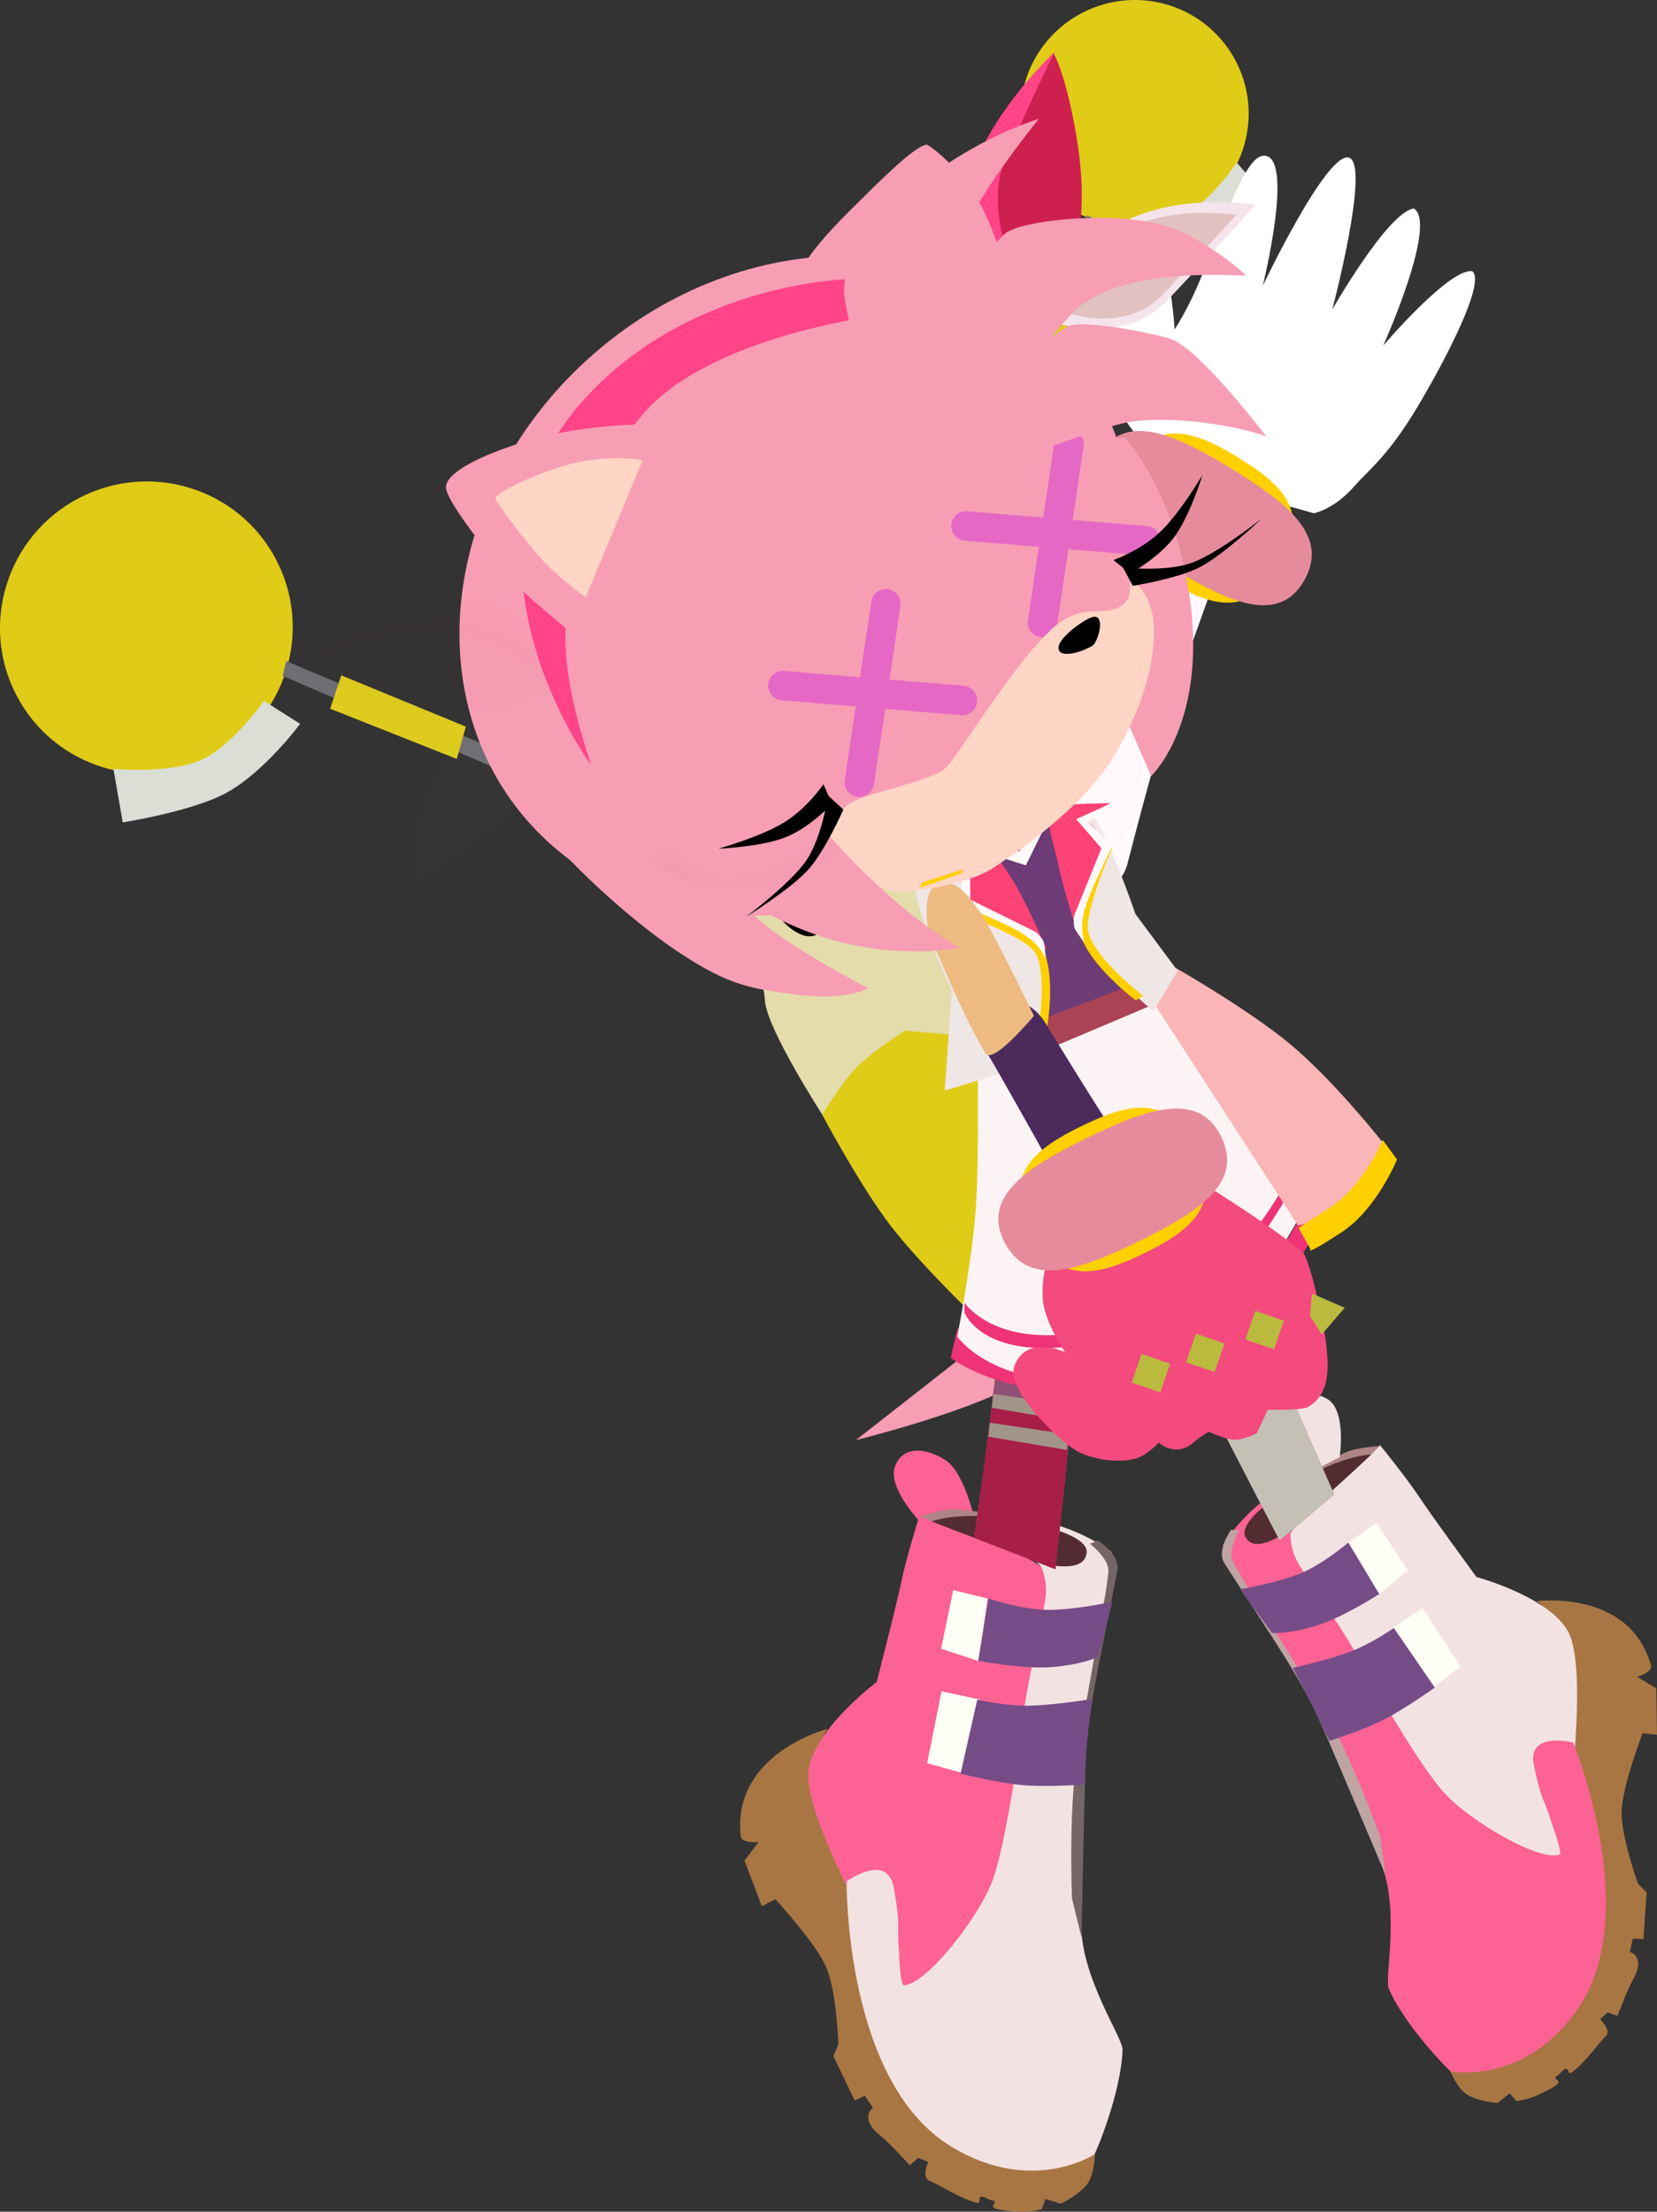 <svg version="1.1" xmlns="http://www.w3.org/2000/svg" xmlns:xlink="http://www.w3.org/1999/xlink" width="28.044" height="37.417" viewBox="0,0,28.044,37.417"><rect x="0" y="0" width="28.044" height="37.417" fill="#333333" stroke="none"/><g transform="translate(-223.636,-163.424)"><g data-paper-data="{&quot;isPaintingLayer&quot;:true}" fill-rule="nonzero" stroke-miterlimit="10" stroke-dasharray="" stroke-dashoffset="0" style="mix-blend-mode: normal"><g stroke="none" stroke-width="0" stroke-linecap="butt" stroke-linejoin="miter"><g data-paper-data="{&quot;index&quot;:null}"><g><path d="M249.639,190.512c0,0 1.574,-0.21 1.939,1.085c0.034,0.12 -0.233,0.195 -0.233,0.195l0.323,0.195l0.012,0.785l-0.244,-0.026c0,0 -0.342,0.893 -0.355,1.318c-0.013,0.424 0.278,1.228 0.278,1.228l0.145,0.148l-0.054,0.79l-0.179,-0.009l-0.052,0.224c0,0 0.287,0.072 0.047,0.483c-0.077,0.132 -0.254,0.599 -0.254,0.599l-0.169,-0.06l-0.125,0.119c0,0 0.196,0.19 0.097,0.284c-0.119,0.112 -0.357,0.455 -0.575,0.613c-0.085,0.061 -0.041,-0.104 -0.127,-0.051c-0.056,0.034 -0.062,0.072 -0.121,0.109c-0.095,0.06 0.065,0.066 0.011,0.131c-0.044,0.054 -0.221,0.142 -0.375,0.21c-0.154,0.068 -0.328,0.088 -0.328,0.088l-0.114,-0.133l-0.201,0.164c0,0 -0.356,-0.026 -0.532,-0.15c-0.176,-0.124 -0.292,-0.431 -0.292,-0.431c0,0 0.64,-0.041 0.985,-0.201c2.597,-2.018 1.454,-3.331 1.106,-5.211c-0.161,-0.868 0.084,-1.337 -0.123,-1.865c-0.169,-0.433 -0.49,-0.634 -0.49,-0.634z" data-paper-data="{&quot;index&quot;:null}" fill="#a87643"/><path d="M247.795,193.468c-0.558,-0.855 -2.463,-3.771 -2.346,-4.059c0.166,-0.366 1.543,-1.537 1.543,-1.537c0,0 0.439,0.538 0.664,0.878c0.225,0.34 0.969,1.353 0.969,1.353c0,0 1.347,0.363 1.589,1.008c0.324,0.865 -0.148,3.836 -0.148,3.836c0,0 -1.296,0.014 -2.271,-1.479z" data-paper-data="{&quot;index&quot;:null}" fill="#f3e2e2"/><path d="M245.607,188.514c0.281,0.048 -0.128,0.835 -0.128,0.835c0,0 -0.026,0.261 0.133,0.529c0.263,0.439 0.723,1.053 1.103,1.745c0.433,0.788 0.977,1.67 1.313,2.075c0.415,0.5 1.667,1.234 2.005,1.099c0.033,-0.013 -0.049,-0.306 -0.122,-0.491c-0.152,-0.508 -0.172,-0.335 -0.318,-1.034c-0.106,-0.565 0.669,-0.368 0.669,-0.368c0,0 1.23,2.979 0.019,4.59c-0.913,1.214 -2.085,0.972 -2.094,0.972c-0.016,-0.001 -0.762,-0.751 -1.046,-1.395c-0.079,-0.179 0.191,-1.312 -0.129,-2.119c-0.298,-0.752 -0.746,-2.044 -1.169,-2.832c-0.757,-1.412 -1.627,-2.383 -1.496,-2.581c0.437,-0.662 1.083,-1.055 1.258,-1.025z" data-paper-data="{&quot;index&quot;:null}" fill="#fc6293"/><path d="M247.085,195.144c0,0 -0.837,-1.983 -1.091,-2.558c-0.352,-0.795 -0.84,-1.473 -1.636,-2.716c-0.139,-0.216 0.113,-0.564 0.113,-0.564l0.137,0.005c0,0 -0.198,0.34 -0.109,0.52c0.175,0.358 0.984,1.584 1.589,2.612c0.458,0.779 0.907,2.06 0.907,2.06z" data-paper-data="{&quot;index&quot;:null}" fill="#bfa4a4"/><path d="M247.885,191.977l-0.704,-0.992l0.529,-0.357l0.645,0.99z" data-paper-data="{&quot;index&quot;:null}" fill="#fffff6"/><path d="M246.978,190.398l-0.512,-0.879l0.465,-0.333l0.531,0.804z" data-paper-data="{&quot;index&quot;:null}" fill="#fffff6"/><path d="M245.164,191.05l-0.542,-0.739c0,0 0.656,-0.111 1.043,-0.277c0.387,-0.167 0.79,-0.513 0.79,-0.513l0.524,0.87c0,0 -0.615,0.4 -1.078,0.54c-0.463,0.14 -0.736,0.119 -0.736,0.119z" data-paper-data="{&quot;index&quot;:null}" fill="#754c86"/><path d="M247.076,192.506c-0.36,0.187 -0.943,0.369 -0.943,0.369c0,0 -0.167,-0.359 -0.281,-0.586c-0.114,-0.227 -0.337,-0.648 -0.337,-0.648c0,0 0.648,-0.144 1.007,-0.287c0.359,-0.144 0.704,-0.389 0.704,-0.389l0.693,1.009c0,0 -0.482,0.345 -0.842,0.532z" data-paper-data="{&quot;index&quot;:null}" fill="#754c86"/><path d="M246.858,188.016l-1.529,0.595c0,0 0.055,-0.087 0.372,-0.241c0.317,-0.154 0.597,-0.328 0.718,-0.379c0.199,-0.085 0.562,-0.102 0.562,-0.102z" data-paper-data="{&quot;index&quot;:null}" fill="#ae8484"/><path d="M244.72,189.437c-0.107,-0.17 0.161,-0.486 0.886,-0.94c0.725,-0.454 1.241,-0.467 1.241,-0.467c0,0 -0.505,0.476 -0.777,0.708c-0.549,0.483 -0.431,0.483 -0.765,0.671c-0.334,0.188 -0.499,0.162 -0.578,0.035z" data-paper-data="{&quot;index&quot;:null}" fill="#532c31"/></g><path d="M245.481,188.505c0,0 -0.263,-0.688 -0.117,-1.015c0.146,-0.327 0.424,-0.595 0.745,-0.393c0.32,0.202 0.2,0.98 0.2,0.98z" fill="#f3e2e2"/></g><g data-paper-data="{&quot;index&quot;:null}"><path d="M243.792,183.697l1.575,3.085l0.85,1.922l-0.924,0.782l-0.887,-1.713l-1.661,-3.359z" data-paper-data="{&quot;index&quot;:null}" fill="#8e5173"/><path d="M245.137,186.342l0.23,0.44l0.85,1.922l-0.924,0.782l-0.887,-1.713l-0.324,-0.69z" data-paper-data="{&quot;index&quot;:null}" fill="#c5c0b5"/><path d="M244.196,187.329l-0.125,-0.245l1.059,-0.738l0.132,0.223z" fill="#af2753"/><path d="M244.416,187.761l-0.125,-0.245l1.059,-0.738l0.132,0.223z" fill="#af2753"/></g></g><g data-paper-data="{&quot;index&quot;:null}" stroke-width="0" stroke-linecap="butt" stroke-linejoin="miter"><g data-paper-data="{&quot;index&quot;:null}"><path d="M244.606,164.571c0.429,0.973 -0.014,2.111 -0.991,2.542c-0.977,0.431 -2.116,-0.009 -2.545,-0.982c-0.429,-0.973 0.014,-2.111 0.991,-2.542c0.977,-0.431 2.116,0.009 2.545,0.982z" fill="#e0cb17" stroke="none"/><path d="M243.639,166.992c-0.603,0.266 -1.307,-0.005 -1.573,-0.606c-0.265,-0.601 0.009,-1.304 0.612,-1.57c0.603,-0.266 1.307,0.005 1.573,0.606c0.265,0.601 -0.009,1.304 -0.612,1.57z" fill="#e0cb17" stroke="#000000"/><path d="M243.904,167.526c-0.536,0.233 -1.339,0.201 -1.339,0.201l0.061,-0.562c0,0 0.718,0.047 1.123,-0.16c0.405,-0.207 0.817,-0.831 0.817,-0.831l0.474,0.536c0,0 -0.667,0.612 -1.136,0.816z" fill="#dbded5" stroke="#000000"/></g><g data-paper-data="{&quot;index&quot;:null}" stroke="none"><path d="M239.876,173.403c0.184,-0.081 0.47,0.163 0.638,0.545c0.169,0.382 0.156,0.758 -0.028,0.839c-0.184,0.081 -0.47,-0.163 -0.638,-0.545c-0.169,-0.382 -0.156,-0.758 0.028,-0.839z" fill="#000000"/><path d="M240.719,178.797c0.192,-0.085 1.769,1.566 1.769,1.566c0,0 -0.827,0.728 -1.018,0.813c-0.192,0.085 -1.001,-0.878 -1.075,-1.046c-0.074,-0.168 0.133,-1.249 0.324,-1.333z" fill="#807d5a"/><path d="M240.177,174.672l-0.219,-0.245l2.072,-7.36l0.181,0.085z" fill="#6e6e73"/><path d="M241.725,167.753l0.436,0.16l-0.525,1.719l-0.408,-0.173z" fill="#ddcb1e"/></g></g><g data-paper-data="{&quot;index&quot;:null}" stroke-width="0" stroke-linecap="butt" stroke-linejoin="miter"><g data-paper-data="{&quot;index&quot;:null}"><path d="M223.916,175.19c-0.632,-1.209 -0.16,-2.703 1.053,-3.338c1.214,-0.634 2.71,-0.168 3.341,1.041c0.632,1.209 0.16,2.703 -1.053,3.338c-1.214,0.634 -2.71,0.168 -3.341,-1.041z" fill="#e0cb17" stroke="none"/><path d="M225.053,175.516c-0.39,-0.747 -0.099,-1.67 0.651,-2.062c0.75,-0.392 1.674,-0.104 2.064,0.643c0.39,0.747 0.099,1.67 -0.651,2.062c-0.75,0.392 -1.674,0.104 -2.064,-0.643z" fill="#e0cb17" stroke="#000000"/><path d="M227.44,176.851c-0.58,0.306 -1.727,0.486 -1.727,0.486l-0.157,-0.904c0,0 0.955,0.086 1.487,-0.154c0.532,-0.241 1.06,-0.998 1.06,-0.998l0.612,0.389c0,0 -0.611,0.831 -1.274,1.181z" fill="#dbded5" stroke="#000000"/></g><g data-paper-data="{&quot;index&quot;:null}" stroke="none"><path d="M236.58,180.331c-0.014,-0.471 -0.895,-2.794 0.267,-3.357c0.18,-0.087 2.152,0.347 2.845,1.166c0.942,1.114 0.639,2.727 0.639,2.727l-2.77,1.426c0,0 -0.967,-1.49 -0.981,-1.961z" fill="#e4dcaa"/><path d="M236.556,177.518c0.229,-0.12 0.615,0.168 0.863,0.643c0.248,0.475 0.264,0.957 0.035,1.076c-0.229,0.12 -0.615,-0.168 -0.863,-0.643c-0.248,-0.475 -0.264,-0.957 -0.035,-1.076z" fill="#000000"/><path d="M238.707,184.157c-0.523,-0.683 -1.156,-1.876 -1.156,-1.876c0,0 0.342,-0.568 0.615,-0.832c0.273,-0.264 0.784,-0.589 0.784,-0.589l1.455,0.125c0,0 1.567,2.552 1.755,2.886c0.38,0.671 -0.62,1.841 -0.62,1.841l-1.27,0.119c0,0 -1.04,-0.991 -1.563,-1.674z" fill="#dfcc17"/><path d="M241.442,185.708c0,0 -0.392,-2.903 -0.154,-3.028c0.238,-0.124 1.487,0.533 1.596,0.742c0.109,0.209 0.426,1.791 0.188,1.915c-0.238,0.124 -1.63,0.37 -1.63,0.37z" fill="#807d5a"/><path d="M228.42,174.857l0.06,-0.25l9.038,3.814l0.071,0.415z" fill="#6e6e73"/><path d="M231.52,175.717l-0.153,0.547l-2.143,-0.85l0.188,-0.565z" fill="#ddcb1e"/></g></g><path d="M243.614,171.473c0,0 -0.91,-0.655 -1.088,-1.275c-0.178,-0.62 -0.344,-2.023 0.172,-2.669c0.688,-0.861 0.817,1.468 0.817,1.468c0,0 0.234,-0.344 0.458,-0.902c0.396,-0.989 0.744,-2.025 1.046,-2.037c0.541,-0.021 -0.012,2.203 -0.012,2.203c0,0 1.094,-2.302 1.464,-2.168c0.358,0.129 -0.287,2.568 -0.287,2.568c0,0 0.936,-1.643 1.379,-1.71c0.415,0.248 -0.516,2.32 -0.516,2.32c0,0 1.109,-1.305 1.504,-1.26c0.234,0.173 -0.42,1.45 -0.922,2.292c-0.502,0.842 -0.835,1.076 -1.064,1.339c-0.351,0.405 -0.693,0.465 -0.693,0.465l-2.257,-0.633z" data-paper-data="{&quot;index&quot;:null}" fill="#ffffff" stroke="none" stroke-width="0" stroke-linecap="butt" stroke-linejoin="miter"/><g data-paper-data="{&quot;index&quot;:null}" stroke="none" stroke-width="0" stroke-linecap="butt" stroke-linejoin="miter"><path d="M241.784,177.84c0.145,-1.174 0.515,-2.503 0.797,-3.37c0.402,-1.24 0.724,-2.356 0.724,-2.356c0,0 0.542,-0.041 0.794,0.163c0.252,0.204 0.359,0.236 0.359,0.236c0,0 -0.704,1.929 -0.866,2.43c-0.266,0.821 -0.561,1.874 -0.872,3.086c-0.078,0.304 -0.282,0.439 -0.595,0.372c-0.21,-0.045 -0.388,-0.172 -0.34,-0.561z" data-paper-data="{&quot;index&quot;:null}" fill="#fff9fb"/><g data-paper-data="{&quot;index&quot;:null}"><path d="M245.302,173.003c-0.541,0.917 -1.223,0.658 -1.961,0.207c-0.738,-0.451 -1.265,-0.931 -0.71,-1.839c0.555,-0.908 1.223,-0.658 1.961,-0.207c0.738,0.451 1.251,0.922 0.71,1.839z" fill="#fed000"/><path d="M245.706,173.25c-0.434,0.753 -1.289,0.359 -2.25,-0.228c-0.961,-0.587 -1.683,-1.157 -1.23,-1.898c0.453,-0.741 1.289,-0.359 2.25,0.228c0.961,0.587 1.664,1.145 1.23,1.898z" fill="#e68b9c"/></g></g><path d="M242.491,184.289c0,0 -0.82,1.961 -1.488,2.443c-0.726,0.524 -2.881,1.055 -2.881,1.055l2.243,-1.756l0.999,-1.031z" data-paper-data="{&quot;index&quot;:null}" fill="#f79db4" stroke="none" stroke-width="0" stroke-linecap="butt" stroke-linejoin="miter"/><g data-paper-data="{&quot;index&quot;:null}" stroke="none" stroke-width="0" stroke-linecap="butt" stroke-linejoin="miter"><path d="M239.178,189.136c0,0 -0.539,-0.574 -0.388,-0.922c0.15,-0.348 0.532,-0.283 0.837,-0.096c0.305,0.187 0.476,0.903 0.476,0.903z" fill="#fc6293"/><g><path d="M237.643,192.673c0,0 -0.234,0.321 -0.231,0.809c0.004,0.595 0.426,0.958 0.607,1.868c0.392,1.97 -0.211,3.697 3.11,4.655c0.398,0.022 1.039,-0.188 1.039,-0.188c0,0 0.007,0.345 -0.117,0.535c-0.124,0.19 -0.461,0.354 -0.461,0.354l-0.261,-0.082l-0.06,0.174c0,0 -0.178,0.049 -0.354,0.042c-0.177,-0.006 -0.383,-0.024 -0.448,-0.059c-0.078,-0.043 0.075,-0.111 -0.041,-0.132c-0.072,-0.013 -0.092,-0.048 -0.16,-0.06c-0.105,-0.018 0.002,0.126 -0.104,0.1c-0.275,-0.069 -0.64,-0.311 -0.801,-0.375c-0.134,-0.053 -0.016,-0.315 -0.016,-0.315l-0.169,-0.068l-0.142,0.124c0,0 -0.355,-0.387 -0.482,-0.486c-0.394,-0.308 -0.142,-0.49 -0.142,-0.49l-0.138,-0.199l-0.171,0.079l-0.36,-0.75l0.084,-0.201c0,0 -0.029,-0.899 -0.207,-1.307c-0.178,-0.41 -0.86,-1.148 -0.86,-1.148l-0.228,0.12l-0.294,-0.771l0.239,-0.316c0,0 -0.29,0.031 -0.303,-0.099c-0.149,-1.405 1.47,-1.814 1.47,-1.814z" data-paper-data="{&quot;index&quot;:null}" fill="#a87643"/><path d="M240.594,194.841c-0.37,1.837 -1.64,2.329 -1.64,2.329c0,0 -1.619,-2.716 -1.639,-3.687c-0.015,-0.724 1.158,-1.603 1.158,-1.603c0,0 0.331,-1.278 0.418,-1.698c0.087,-0.42 0.306,-1.116 0.306,-1.116c0,0 1.801,0.606 2.105,0.899c0.227,0.236 -0.496,3.824 -0.708,4.876z" data-paper-data="{&quot;index&quot;:null}" fill="#fc6293"/><path d="M240.8,189.152c0.159,-0.097 0.943,0.035 1.627,0.511c0.205,0.142 -0.266,1.429 -0.455,3.102c-0.105,0.934 -0.039,2.37 -0.037,3.219c0.002,0.913 0.708,1.913 0.7,2.119c-0.026,0.74 -0.462,1.762 -0.477,1.769c-0.009,0.004 -1.058,0.696 -2.423,-0.133c-1.81,-1.1 -1.77,-4.487 -1.77,-4.487c0,0 0.68,-0.494 0.797,0.098c0.13,0.738 0.043,0.578 0.093,1.133c0.002,0.209 0.035,0.527 0.073,0.527c0.382,0 1.321,-1.193 1.531,-1.843c0.17,-0.527 0.355,-1.611 0.471,-2.548c0.102,-0.824 0.312,-1.602 0.397,-2.133c0.052,-0.323 -0.076,-0.568 -0.076,-0.568c0,0 -0.707,-0.609 -0.451,-0.765z" data-paper-data="{&quot;index&quot;:null}" fill="#f3e2e2"/><path d="M241.779,195.539c0,0 -0.061,-1.425 0.083,-2.364c0.19,-1.239 0.502,-2.75 0.533,-3.168c0.016,-0.21 -0.309,-0.465 -0.309,-0.465l0.131,-0.058c0,0 0.381,0.241 0.33,0.506c-0.293,1.524 -0.506,2.375 -0.539,3.288c-0.024,0.66 -0.068,2.922 -0.068,2.922z" data-paper-data="{&quot;index&quot;:null}" fill="#766565"/><path d="M239.327,193.253l0.244,-1.217l0.655,0.142l-0.301,1.242z" data-paper-data="{&quot;index&quot;:null}" fill="#fffff6"/><path d="M239.564,191.317l0.205,-0.992l0.584,0.143l-0.157,1.057z" data-paper-data="{&quot;index&quot;:null}" fill="#fffff6"/><path d="M242.221,191.455c0,0 -0.258,0.127 -0.765,0.171c-0.507,0.044 -1.263,-0.107 -1.263,-0.107l0.172,-1.053c0,0 0.529,0.181 0.971,0.193c0.442,0.012 1.126,-0.136 1.126,-0.136z" data-paper-data="{&quot;index&quot;:null}" fill="#754c86"/><path d="M241.986,193.614c0,0 -0.639,0.049 -1.064,0.008c-0.424,-0.042 -1.029,-0.191 -1.029,-0.191l0.283,-1.255c0,0 0.432,0.105 0.838,0.105c0.406,0 1.095,-0.112 1.095,-0.112c0,0 -0.054,0.498 -0.077,0.764c-0.023,0.265 -0.046,0.681 -0.046,0.681z" data-paper-data="{&quot;index&quot;:null}" fill="#754c86"/><path d="M239.215,189.078c0,0 0.361,-0.125 0.589,-0.12c0.138,0.003 0.48,0.063 0.849,0.09c0.369,0.027 0.457,0.091 0.457,0.091l-1.724,0.015z" data-paper-data="{&quot;index&quot;:null}" fill="#ae8484"/><path d="M242.022,189.717c-0.028,0.155 -0.179,0.244 -0.578,0.191c-0.399,-0.053 -0.284,-0.099 -1.008,-0.357c-0.356,-0.121 -1.034,-0.389 -1.034,-0.389c0,0 0.508,-0.188 1.393,-0.028c0.885,0.161 1.269,0.364 1.231,0.572z" data-paper-data="{&quot;index&quot;:null}" fill="#532c31"/></g></g><g data-paper-data="{&quot;index&quot;:null}" stroke="none" stroke-width="0" stroke-linecap="butt" stroke-linejoin="miter"><path d="M242.078,184.362l-0.418,4.119l-0.162,1.491l-1.376,-0.532l0.166,-1.177l0.464,-3.748z" data-paper-data="{&quot;index&quot;:null}" fill="#8e5173"/><path d="M241.772,187.2l-0.112,1.281l-0.162,1.491l-1.376,-0.532l0.166,-1.177l0.16,-1.259z" data-paper-data="{&quot;index&quot;:null}" fill="#a71e48"/><path d="M241.772,187.2l-0.02,0.266l-1.33,-0.226l0.026,-0.235z" data-paper-data="{&quot;index&quot;:null}" fill="#a19589"/><path d="M241.714,187.689l-0.02,0.266l-1.33,-0.226l0.026,-0.235z" data-paper-data="{&quot;index&quot;:null}" fill="#a19589"/></g><path d="M246.468,183.07c0,0 -0.956,2.717 -2.91,3.581c-2.384,0.834 -3.832,-0.252 -3.832,-0.252l0.117,-0.509c0,0 1.154,1.419 3.563,0.4c2.061,-0.918 2.765,-3.573 2.765,-3.573z" data-paper-data="{&quot;index&quot;:null}" fill="#ee3377" stroke="none" stroke-width="0" stroke-linecap="butt" stroke-linejoin="miter"/><path d="M243.432,179.903l2.787,2.881c0,0 -1.264,3.261 -3.119,3.794c-2.43,0.654 -3.263,-0.542 -3.263,-0.542c0,0 0.252,-1.281 0.314,-2.164c0.062,-0.883 0.028,-2.733 0.028,-2.733z" data-paper-data="{&quot;index&quot;:null}" fill="#fcf4f4" stroke="none" stroke-width="0" stroke-linecap="butt" stroke-linejoin="miter"/><path d="M245.938,182.513c0,0 -0.779,2.468 -2.733,3.332c-2.8,0.979 -3.245,-0.214 -3.245,-0.214l-0.001,-0.168c0,0 0.766,1.148 3.175,0.128c2.156,-0.959 2.681,-3.205 2.681,-3.205z" data-paper-data="{&quot;index&quot;:null}" fill="#ee3377" stroke="none" stroke-width="0" stroke-linecap="butt" stroke-linejoin="miter"/><path d="M241.045,181.311l0.187,-0.674l1.462,-0.59l0.519,0.347z" data-paper-data="{&quot;index&quot;:null}" fill="#aa4455" stroke="none" stroke-width="0" stroke-linecap="butt" stroke-linejoin="miter"/><path d="M242.467,178.431c0.318,0.536 0.641,1.535 0.641,1.535l-3.153,1.205l-0.149,-1l-0.648,-2.167c0,0 0.71,-0.144 1.151,-0.283c0.441,-0.139 1.075,-0.418 1.075,-0.418c0,0 0.765,0.59 1.083,1.126z" data-paper-data="{&quot;index&quot;:null}" fill="#6d3b75" stroke="none" stroke-width="0" stroke-linecap="butt" stroke-linejoin="miter"/><g data-paper-data="{&quot;index&quot;:null}" stroke="none" stroke-width="0" stroke-linecap="butt" stroke-linejoin="miter"><path d="M245.605,184.157l-2.799,-4.316l0.559,-0.14c0,0 1.348,0.757 2.104,1.385c0.756,0.629 1.577,1.675 1.577,1.675c0,0 -0.224,0.74 -1.042,1.237c-0.2,0.121 -0.4,0.158 -0.4,0.158z" fill="#fab5b7"/><path d="M246.141,183.857c0.581,-0.375 0.897,-1.149 0.897,-1.149l0.242,0.333c0,0 -0.345,0.842 -0.936,1.229c-0.66,0.432 -0.53,0.283 -0.53,0.283l-0.199,-0.353c0,0 -0.121,0.074 0.525,-0.343z" fill="#fed000"/></g><path d="M243.156,180.531c0,0 -0.903,-0.75 -1.157,-1.214c-0.045,-0.083 -0.126,-0.254 -0.126,-0.254c0,0 -0.017,-0.305 0.464,-1.02c0.105,-0.157 -0.005,-0.209 -0.042,-0.426c-0.012,-0.069 -0.324,-0.302 -0.324,-0.302c0,0 0.106,-0.1 0.206,-0.035c0.299,0.497 0.675,1.606 0.675,1.606l0.717,0.964z" data-paper-data="{&quot;index&quot;:null}" fill="#efe6e6" stroke="none" stroke-width="0" stroke-linecap="butt" stroke-linejoin="miter"/><path d="M239.625,181.874l0.121,-1.682c0,0 -0.803,-1.714 -0.638,-2.143c0.043,-0.111 0.581,-0.164 0.581,-0.164c0,0 0.182,-0.023 0.284,0.272c0.021,0.061 -0.073,0.391 -0.042,0.454c0.097,0.198 0.212,0.285 0.389,0.351c0.808,0.301 0.972,0.559 0.972,0.559c0,0 0.034,0.186 0.045,0.28c0.064,0.525 -0.161,1.602 -0.161,1.602z" data-paper-data="{&quot;index&quot;:null}" fill="#efe6e6" stroke="none" stroke-width="0" stroke-linecap="butt" stroke-linejoin="miter"/><path d="M239.381,178.245l0.149,-0.36c0,0 0.666,-0.172 0.744,-0.171c0.136,0.041 0.383,0.391 0.571,0.716c0.155,0.267 0.504,1.045 0.504,1.045c0,0 -0.175,-0.101 -0.359,-0.184c-0.266,-0.12 -0.542,-0.217 -0.751,-0.358c-0.367,-0.261 -0.253,-0.885 -0.253,-0.885z" data-paper-data="{&quot;index&quot;:null}" fill="#fd4275" stroke="none" stroke-width="0" stroke-linecap="butt" stroke-linejoin="miter"/><path d="M241.187,180.979c0,0 0.191,-0.961 -0.012,-1.407c-0.137,-0.303 -1.354,-0.716 -1.354,-0.716l0.119,-0.156c0,0 1.236,0.523 1.357,0.802c0.23,0.527 0.035,1.45 0.035,1.45z" data-paper-data="{&quot;index&quot;:null}" fill="#fed000" stroke="none" stroke-width="0" stroke-linecap="butt" stroke-linejoin="miter"/><path d="M239.885,178.733l0.049,-0.581l-0.711,0.247l0.13,-0.455l0.189,-0.023l-0.128,0.27l0.637,-0.199l0.008,0.652l1.11,0.548c0,0 0.115,0.11 0.132,0.17c0.017,0.061 0.037,0.287 0.037,0.287c0,0 -0.067,-0.153 -0.199,-0.28c-0.129,-0.124 -0.321,-0.223 -0.424,-0.275c-0.245,-0.124 -0.828,-0.361 -0.828,-0.361z" data-paper-data="{&quot;index&quot;:null}" fill="#fff9f9" stroke="none" stroke-width="0" stroke-linecap="butt" stroke-linejoin="miter"/><path d="M240.998,178.064l-0.506,-0.162c0,0 -0.06,-0.069 -0.102,-0.104c-0.042,-0.035 -0.095,-0.088 -0.095,-0.088c0,0 0.358,-0.129 0.538,-0.199c0.182,-0.071 0.548,-0.226 0.548,-0.226z" data-paper-data="{&quot;index&quot;:null}" fill="#fff9f9" stroke="none" stroke-width="0" stroke-linecap="butt" stroke-linejoin="miter"/><path d="M240.889,177.83l-0.496,-0.158l0.717,-0.273z" data-paper-data="{&quot;index&quot;:null}" fill="#fd4275" stroke="none" stroke-width="0" stroke-linecap="butt" stroke-linejoin="miter"/><path d="M241.953,177.276c0,0 0.438,0.197 0.337,0.636c-0.063,0.244 -0.142,0.694 -0.261,0.96c-0.082,0.184 -0.146,0.376 -0.146,0.376c0,0 -0.256,-0.814 -0.317,-1.116c-0.075,-0.368 -0.223,-0.741 -0.149,-0.862c0.057,-0.053 0.424,-0.272 0.424,-0.272l0.649,-0.023z" data-paper-data="{&quot;index&quot;:null}" fill="#fd4275" stroke="none" stroke-width="0" stroke-linecap="butt" stroke-linejoin="miter"/><path d="M242.859,180.347c0,0 -0.759,-0.559 -0.937,-1.107c-0.094,-0.289 0.482,-1.501 0.482,-1.501l0.05,0.047c0,0 -0.493,1.108 -0.395,1.426c0.145,0.468 0.926,1.059 0.926,1.059z" data-paper-data="{&quot;index&quot;:null}" fill="#fed000" stroke="none" stroke-width="0" stroke-linecap="butt" stroke-linejoin="miter"/><path d="M242.466,177.727c0,0 -0.279,0.565 -0.379,0.82c-0.042,0.108 -0.121,0.309 -0.134,0.488c-0.014,0.183 0.037,0.341 0.037,0.341c0,0 -0.135,-0.182 -0.163,-0.239c-0.028,-0.057 -0.015,-0.215 -0.015,-0.215l0.465,-1.147l-0.428,-0.493l0.608,-0.274l-0.677,0.022l0.354,-0.259l0.621,0.152l-0.713,0.402l0.422,0.401z" data-paper-data="{&quot;index&quot;:null}" fill="#fff9f9" stroke="none" stroke-width="0" stroke-linecap="butt" stroke-linejoin="miter"/><g stroke="none" stroke-linecap="butt" stroke-linejoin="miter"><path d="M243.718,183.276c0,0 1.274,0.764 1.961,1.326c0.109,0.09 0.367,1.156 0.411,1.649c0.024,0.269 0.072,0.77 -0.33,0.981c-0.102,0.054 -0.667,0.041 -0.667,0.041l-0.185,0.397c0,0 -0.231,0.12 -0.389,0.112c-0.158,-0.009 -0.422,-0.137 -0.422,-0.137c0,0 -0.155,0.09 -0.251,0.175c-0.313,0.279 -0.599,0.01 -0.599,0.01c0,0 -0.204,0.228 -0.419,0.278c-0.342,0.079 -0.781,-0.021 -0.989,-0.149c-0.353,-0.218 -1.165,-1.042 -1.04,-1.408c0.194,-0.57 0.863,-0.25 0.863,-0.25c0,0 -0.354,-0.519 -0.377,-0.899c-0.035,-0.585 0.186,-0.893 0.186,-0.893l2.246,-1.231z" data-paper-data="{&quot;index&quot;:null}" fill="#f44a7d" stroke-width="0"/><g data-paper-data="{&quot;index&quot;:null}"><path d="M241.337,180.743c0.675,1.115 1.308,2.089 1.308,2.089c0,0 -0.324,0.437 -0.643,0.494c-0.319,0.057 -0.413,0.117 -0.413,0.117c0,0 -0.998,-1.795 -1.27,-2.245c-0.446,-0.738 0.547,-1.235 1.019,-0.455z" data-paper-data="{&quot;index&quot;:null}" fill="#4c2b5c" stroke-width="0"/><g data-paper-data="{&quot;index&quot;:null}" fill="none" stroke-width="1" font-family="sans-serif" font-weight="normal" font-size="12" text-anchor="start"/></g><path d="M241.065,184.234c-0.481,-0.95 0.106,-1.385 0.883,-1.763c0.777,-0.378 1.466,-0.563 1.932,0.394c0.466,0.957 -0.106,1.385 -0.883,1.763c-0.777,0.378 -1.451,0.556 -1.932,-0.394z" data-paper-data="{&quot;index&quot;:null}" fill="#fed000" stroke-width="0"/><path d="M240.638,184.441c-0.4,-0.772 0.393,-1.279 1.406,-1.772c1.013,-0.493 1.882,-0.793 2.262,-0.012c0.38,0.781 -0.393,1.279 -1.406,1.772c-1.013,0.493 -1.862,0.783 -2.262,0.012z" data-paper-data="{&quot;index&quot;:null}" fill="#e68b9c" stroke-width="0"/><path d="M242.789,186.814l0.167,-0.484l0.484,0.167l-0.167,0.484z" data-paper-data="{&quot;index&quot;:null}" fill="#baba3e" stroke-width="NaN"/><path d="M243.71,186.47l0.167,-0.484l0.484,0.167l-0.167,0.484z" data-paper-data="{&quot;index&quot;:null}" fill="#baba3e" stroke-width="NaN"/><path d="M244.714,186.085l0.167,-0.484l0.484,0.167l-0.167,0.484z" data-paper-data="{&quot;index&quot;:null}" fill="#baba3e" stroke-width="NaN"/><path d="M246.005,186.001l-0.196,-0.315l0.029,-0.38l0.557,0.243z" data-paper-data="{&quot;index&quot;:null}" fill="#baba3e" stroke-width="0"/></g><path d="M241.135,180.608c0,0 -0.679,0.821 -0.817,0.641c-0.446,-0.738 -0.967,-2.074 -0.967,-2.074c0,0 -0.139,-0.674 0.153,-0.791c0.292,-0.117 0.502,0.17 0.705,0.448c0.204,0.278 0.925,1.777 0.925,1.777z" data-paper-data="{&quot;index&quot;:null}" fill="#edbb82" stroke="none" stroke-width="0" stroke-linecap="butt" stroke-linejoin="miter"/><path d="M237.748,172.4c0,0 -1.339,0.045 -1.859,0.9c-0.841,1.382 0.751,2.683 0.751,2.683c0,0 -1.174,-0.761 -1.161,-1.801c0.009,-0.686 0.117,-1.041 0.703,-1.441c0.657,-0.448 1.565,-0.342 1.565,-0.342z" data-paper-data="{&quot;index&quot;:null}" fill="#000000" stroke="none" stroke-width="0" stroke-linecap="butt" stroke-linejoin="miter"/><path d="M233.706,169.392c2.525,-2.184 6.098,-2.188 7.982,-0.011c1.883,2.178 1.363,5.713 -1.162,7.897c-2.525,2.184 -6.098,2.188 -7.982,0.011c-1.883,-2.178 -1.363,-5.713 1.162,-7.897z" data-paper-data="{&quot;index&quot;:null}" fill="#f79eb4" stroke="none" stroke-width="0" stroke-linecap="butt" stroke-linejoin="miter"/><path d="M242.679,170.832c-0.006,-0.016 0.71,0.766 1.018,2.277c0.503,2.433 -0.578,3.444 -0.578,3.444l-0.382,-0.874c0,0 0.046,-2.32 -0.07,-3.075c-0.116,-0.756 -0.73,-1.768 -0.73,-1.768" data-paper-data="{&quot;index&quot;:null}" fill="#f79eb4" stroke="#f89db5" stroke-width="0" stroke-linecap="butt" stroke-linejoin="round"/><g fill="none" stroke="#e569c4" stroke-width="0.5" stroke-linecap="round" stroke-linejoin="miter"><path d="M239.985,172.322l3.039,0.251"/><path d="M241.281,173.956l0.447,-3.016" data-paper-data="{&quot;index&quot;:null}"/></g><g data-paper-data="{&quot;index&quot;:null}" fill="#ffd5c5" stroke="none" stroke-width="1" stroke-linecap="round" stroke-linejoin="round"><path d="M242.806,173.251c0.439,0.327 0.394,0.975 0.296,1.466c-0.016,0.08 -0.143,0.709 -0.591,1.465c-0.562,0.949 -1.736,1.702 -2.067,1.926c-0.394,0.267 -1.376,0.418 -1.571,0.397c-1.401,-0.154 -1.184,-1.001 -1.159,-1.127c0.012,-0.06 0.151,-0.313 0.462,-0.44c0.304,-0.123 1.252,-0.323 1.465,-0.524c0.229,-0.215 1.163,-1.803 1.85,-2.396c0.144,-0.122 0.373,-0.236 0.565,-0.246c0.25,-0.012 0.667,0.018 0.701,-0.349c0.005,-0.059 0,-0.21 0.048,-0.174z"/><path d=""/></g><g data-paper-data="{&quot;index&quot;:null}" fill="#000000" stroke="none" stroke-width="1" stroke-linecap="round" stroke-linejoin="round"><path d="M241.557,174.348c0.042,-0.179 0.481,-0.481 0.593,-0.49c0.195,-0.016 0.07,0.418 -0.018,0.485c-0.204,0.13 -0.631,0.241 -0.576,0.005z"/><path d=""/></g><path d="M236.038,175.553c-0.019,-0.053 1.165,1.499 1.757,2.151c1.116,1.227 2.078,1.755 2.078,1.755c0,0 -0.424,0.057 -0.536,0.059c-0.345,0.006 -0.665,-0.006 -1.008,-0.06c-0.808,-0.125 -1.567,-0.456 -2.248,-0.904c-0.454,-0.299 -2.072,-1.926 -2.064,-1.951" data-paper-data="{&quot;index&quot;:null}" fill="#f79eb4" stroke="#f89db5" stroke-width="0" stroke-linecap="butt" stroke-linejoin="round"/><path d="M233.924,176.64c-0.001,0.021 2.054,1.946 2.673,2.439c0.62,0.493 1.729,1.062 1.729,1.062c0,0 -0.353,0.221 -1.19,0.111c-0.74,-0.097 -1.136,-0.128 -2.036,-0.734c-1.168,-0.786 -2.467,-2.131 -2.566,-2.52" data-paper-data="{&quot;index&quot;:null}" fill="#f79eb4" stroke="#f89db5" stroke-width="0" stroke-linecap="butt" stroke-linejoin="round"/><g data-paper-data="{&quot;index&quot;:null}" fill="#ff4488" stroke="none" stroke-width="1" stroke-linecap="round" stroke-linejoin="round"><path d="M238.189,168.813c-0.102,0.014 -2.681,0.406 -3.7,1.651c-0.803,0.981 -0.963,1.804 -1.24,3.224c-0.214,1.095 0.402,2.637 0.382,2.666c-0.001,0.002 -2.431,-3.322 -0.26,-5.999c1.777,-2.142 4.619,-2.234 4.766,-2.205"/><path d=""/></g><g data-paper-data="{&quot;index&quot;:null}" stroke="none" stroke-width="1" stroke-linecap="round" stroke-linejoin="round"><g fill="#f79eb4"><path d="M233.401,174.226c-0.252,-0.257 -0.782,-0.617 -1.226,-1.127c-0.444,-0.51 -0.968,-1.204 -0.99,-1.416c-0.028,-0.277 0.697,-0.612 1.531,-0.844c0.834,-0.232 2.071,-0.281 2.205,-0.195"/></g><g fill="#ffd5c5"><path d="M233.549,173.53c-0.063,-0.057 -0.408,-0.279 -0.747,-0.648c-0.338,-0.369 -0.779,-0.984 -0.781,-1.017c-0.007,-0.132 0.827,-0.477 1.284,-0.596c0.457,-0.119 1.026,-0.11 1.206,-0.054"/></g></g><g data-paper-data="{&quot;index&quot;:null}" stroke="none" stroke-width="0" stroke-linecap="butt" stroke-linejoin="miter"><g data-paper-data="{&quot;index&quot;:null}"><path d="M241.465,164.318c0,0 0.231,0.397 0.407,1.524c0.352,2.247 -0.674,2.93 -0.674,2.93c0,0 -0.789,-0.423 -0.84,-1.536c-0.052,-1.14 1.107,-2.918 1.107,-2.918z" data-paper-data="{&quot;index&quot;:null}" fill="#ce204f"/><path d="M240.639,166.153c-0.439,1.053 0.51,2.579 0.51,2.579c0,0 -1.865,-0.373 -1.033,-2.49c0.417,-1.062 1.375,-1.946 1.375,-1.946c0,0 -0.412,0.805 -0.851,1.858z" fill="#ff4488"/></g><g data-paper-data="{&quot;index&quot;:null}"><path d="M241.315,168.826c0,0 0.435,-0.969 0.937,-1.387c0.994,-0.827 2.634,-0.551 2.634,-0.551c0,0 -0.9,0.995 -1.492,1.616c-0.809,0.847 -2.079,0.323 -2.079,0.323z" fill="#f5e4ec"/><path d="M242.362,167.521c0.828,-0.689 2.195,-0.459 2.195,-0.459c0,0 -0.75,0.829 -1.244,1.347c-0.674,0.706 -1.732,0.269 -1.732,0.269c0,0 0.362,-0.808 0.781,-1.156z" fill="#e2c1c1"/></g></g><g data-paper-data="{&quot;index&quot;:null}" fill="#f79eb4" stroke="none" stroke-width="1" stroke-linecap="round" stroke-linejoin="round"><path d="M237.196,167.968c0.165,-0.26 0.356,-0.517 0.829,-0.986c0.473,-0.469 1.054,-1.059 1.286,-1.111c0.048,-0.011 0.557,0.4 0.821,0.837c0.411,0.681 0.604,1.609 0.606,1.625"/><path d=""/></g><path d="M233.98,176.395c0,0 -0.293,0.205 -0.369,0.186c-0.084,-0.022 -0.296,-0.409 -0.272,-0.579c0.024,-0.17 0.342,-0.277 0.342,-0.277z" data-paper-data="{&quot;index&quot;:null}" fill-opacity="0.012" fill="#f7bf74" stroke="none" stroke-width="0" stroke-linecap="butt" stroke-linejoin="miter"/><path d="M236.966,177.97c0.5,-0.24 0.9,-0.411 0.942,-0.323c0.033,0.068 -0.248,0.376 -0.496,0.503c-0.886,0.453 -1.774,0.378 -2.237,0.166c-0.393,-0.18 -0.619,-0.314 -0.478,-0.468c0.107,-0.116 0.334,-0.141 0.812,0.277c0.388,0.339 1.171,-0.019 1.456,-0.156z" data-paper-data="{&quot;index&quot;:null}" fill-opacity="0.012" fill="#212121" stroke="none" stroke-width="0" stroke-linecap="butt" stroke-linejoin="miter"/><path d="M236.523,178.439l-0.1,-0.209l0.084,-0.04l0.1,0.209z" data-paper-data="{&quot;index&quot;:null}" fill-opacity="0.012" fill="#b3916f" stroke="none" stroke-width="0" stroke-linecap="butt" stroke-linejoin="miter"/><path d="M235.094,178.104c0.094,0.056 0.276,0.219 0.276,0.219c0,0 -0.292,0.001 -0.41,-0.069c-0.118,-0.07 -0.116,-0.278 -0.116,-0.278c0,0 0.156,0.073 0.25,0.129z" data-paper-data="{&quot;index&quot;:null}" fill-opacity="0.012" fill="#cc7889" stroke="none" stroke-width="0" stroke-linecap="butt" stroke-linejoin="miter"/><g data-paper-data="{&quot;index&quot;:null}" stroke="none" stroke-width="0" stroke-linecap="butt" stroke-linejoin="miter"><g data-paper-data="{&quot;index&quot;:null}"><path d="M228.53,174.659c0,0 1.917,-0.912 3.04,-0.708c1.096,0.199 1.41,1.037 1.41,1.037c0,0 -0.813,0.927 -2.993,0.278c-1.094,-0.325 -1.457,-0.607 -1.457,-0.607z" data-paper-data="{&quot;index&quot;:null}" fill-opacity="0.012" fill="#cf214f"/><path d="M228.504,174.681c0,0 1.004,-0.831 2.112,-1.103c2.209,-0.542 2.33,1.356 2.33,1.356c0,0 -1.386,-1.144 -2.488,-0.849c-1.102,0.295 -1.954,0.596 -1.954,0.596z" fill-opacity="0.012" fill="#ff4589"/></g><g data-paper-data="{&quot;index&quot;:null}"><path d="M233.018,175.111c0,0 0.351,1.328 -0.597,2.017c-0.694,0.505 -1.8,1.264 -1.8,1.264c0,0 -0.055,-1.663 0.897,-2.538c0.481,-0.442 1.5,-0.744 1.5,-0.744z" fill-opacity="0.012" fill="#f5e4ec"/><path d="M231.586,175.975c0.401,-0.368 1.25,-0.62 1.25,-0.62c0,0 0.292,1.107 -0.497,1.681c-0.579,0.421 -1.5,1.053 -1.5,1.053c0,0 -0.046,-1.386 0.748,-2.115z" fill-opacity="0.012" fill="#e3c1c1"/></g></g><path d="M239.477,169.982c0.004,0.029 -0.144,-1.304 1.158,-2.596c0.234,-0.229 1.659,-0.369 2.434,-0.205c0.747,0.08 1.662,0.891 1.652,0.904c-0.014,0.019 -1.908,-0.173 -2.788,0.506c-0.481,0.371 -1.38,1.78 -1.375,1.818" data-paper-data="{&quot;index&quot;:null}" fill="#f79eb4" stroke="#f89db5" stroke-width="0" stroke-linecap="butt" stroke-linejoin="round"/><path d="M239.067,170.724c-0.066,-0.051 -1.004,-1.551 -1.073,-1.922c-0.069,-0.372 -0.165,-0.562 0.124,-1.094c1.153,-1.706 3.101,-2.273 3.101,-2.273c0,0 -1.009,1.232 -1.28,1.944c-0.376,0.987 -0.472,2.465 -0.455,2.597" data-paper-data="{&quot;index&quot;:null}" fill="#f79eb4" stroke="#f89db5" stroke-width="0" stroke-linecap="butt" stroke-linejoin="round"/><path d="M240.602,170.51c-0.047,0.019 0.233,-1.091 1.107,-1.564c0.251,-0.136 1.714,0.161 1.833,0.254c0.533,0.297 1.536,1.623 1.536,1.621c-0.003,-0.043 -1.176,-0.384 -2.248,-0.271c-0.36,0.04 -1.298,0.387 -1.43,0.441" data-paper-data="{&quot;index&quot;:null}" fill="#f79eb4" stroke="#f89db5" stroke-width="0" stroke-linecap="butt" stroke-linejoin="round"/><path d="M239.212,178.444l0.018,-0.086l0.695,-0.223l-0.004,0.058z" data-paper-data="{&quot;index&quot;:null}" fill="#fed000" stroke="none" stroke-width="0" stroke-linecap="butt" stroke-linejoin="miter"/><g fill="none" stroke="#e569c4" stroke-width="0.5" stroke-linecap="round" stroke-linejoin="miter"><path d="M236.886,175.023l3.039,0.251"/><path d="M238.628,173.641l-0.447,3.016" data-paper-data="{&quot;index&quot;:null}"/></g><path d="M236.97,177.572c-0.405,0.179 -1.175,0.21 -1.175,0.21c0,0 0.709,-0.199 1.106,-0.441c0.397,-0.242 0.671,-0.648 0.671,-0.648l0.147,0.33c0,0 -0.343,0.37 -0.748,0.55z" fill="#000000" stroke="none" stroke-width="0" stroke-linecap="butt" stroke-linejoin="miter"/><path d="M237.324,178.126c-0.291,0.333 -1.068,0.813 -1.068,0.813c0,0 0.775,-0.58 1.033,-0.967c0.258,-0.387 0.364,-1.089 0.364,-1.089l0.256,0.238c0,0 -0.294,0.672 -0.585,1.006z" fill="#000000" stroke="none" stroke-width="0" stroke-linecap="butt" stroke-linejoin="miter"/><path d="M242.762,173.125l-0.281,-0.226c0,0 0.463,-0.161 0.798,-0.483c0.335,-0.322 0.709,-0.957 0.709,-0.957c0,0 -0.226,0.737 -0.503,1.083c-0.277,0.345 -0.722,0.583 -0.722,0.583z" data-paper-data="{&quot;index&quot;:null}" fill="#000000" stroke="none" stroke-width="0" stroke-linecap="butt" stroke-linejoin="miter"/><path d="M243.93,173.026c-0.397,0.196 -1.122,0.309 -1.122,0.309l-0.165,-0.309c0,0 0.707,0.076 1.146,-0.074c0.44,-0.15 1.198,-0.752 1.198,-0.752c0,0 -0.662,0.629 -1.058,0.825z" data-paper-data="{&quot;index&quot;:null}" fill="#000000" stroke="none" stroke-width="0" stroke-linecap="butt" stroke-linejoin="miter"/></g></g></svg>